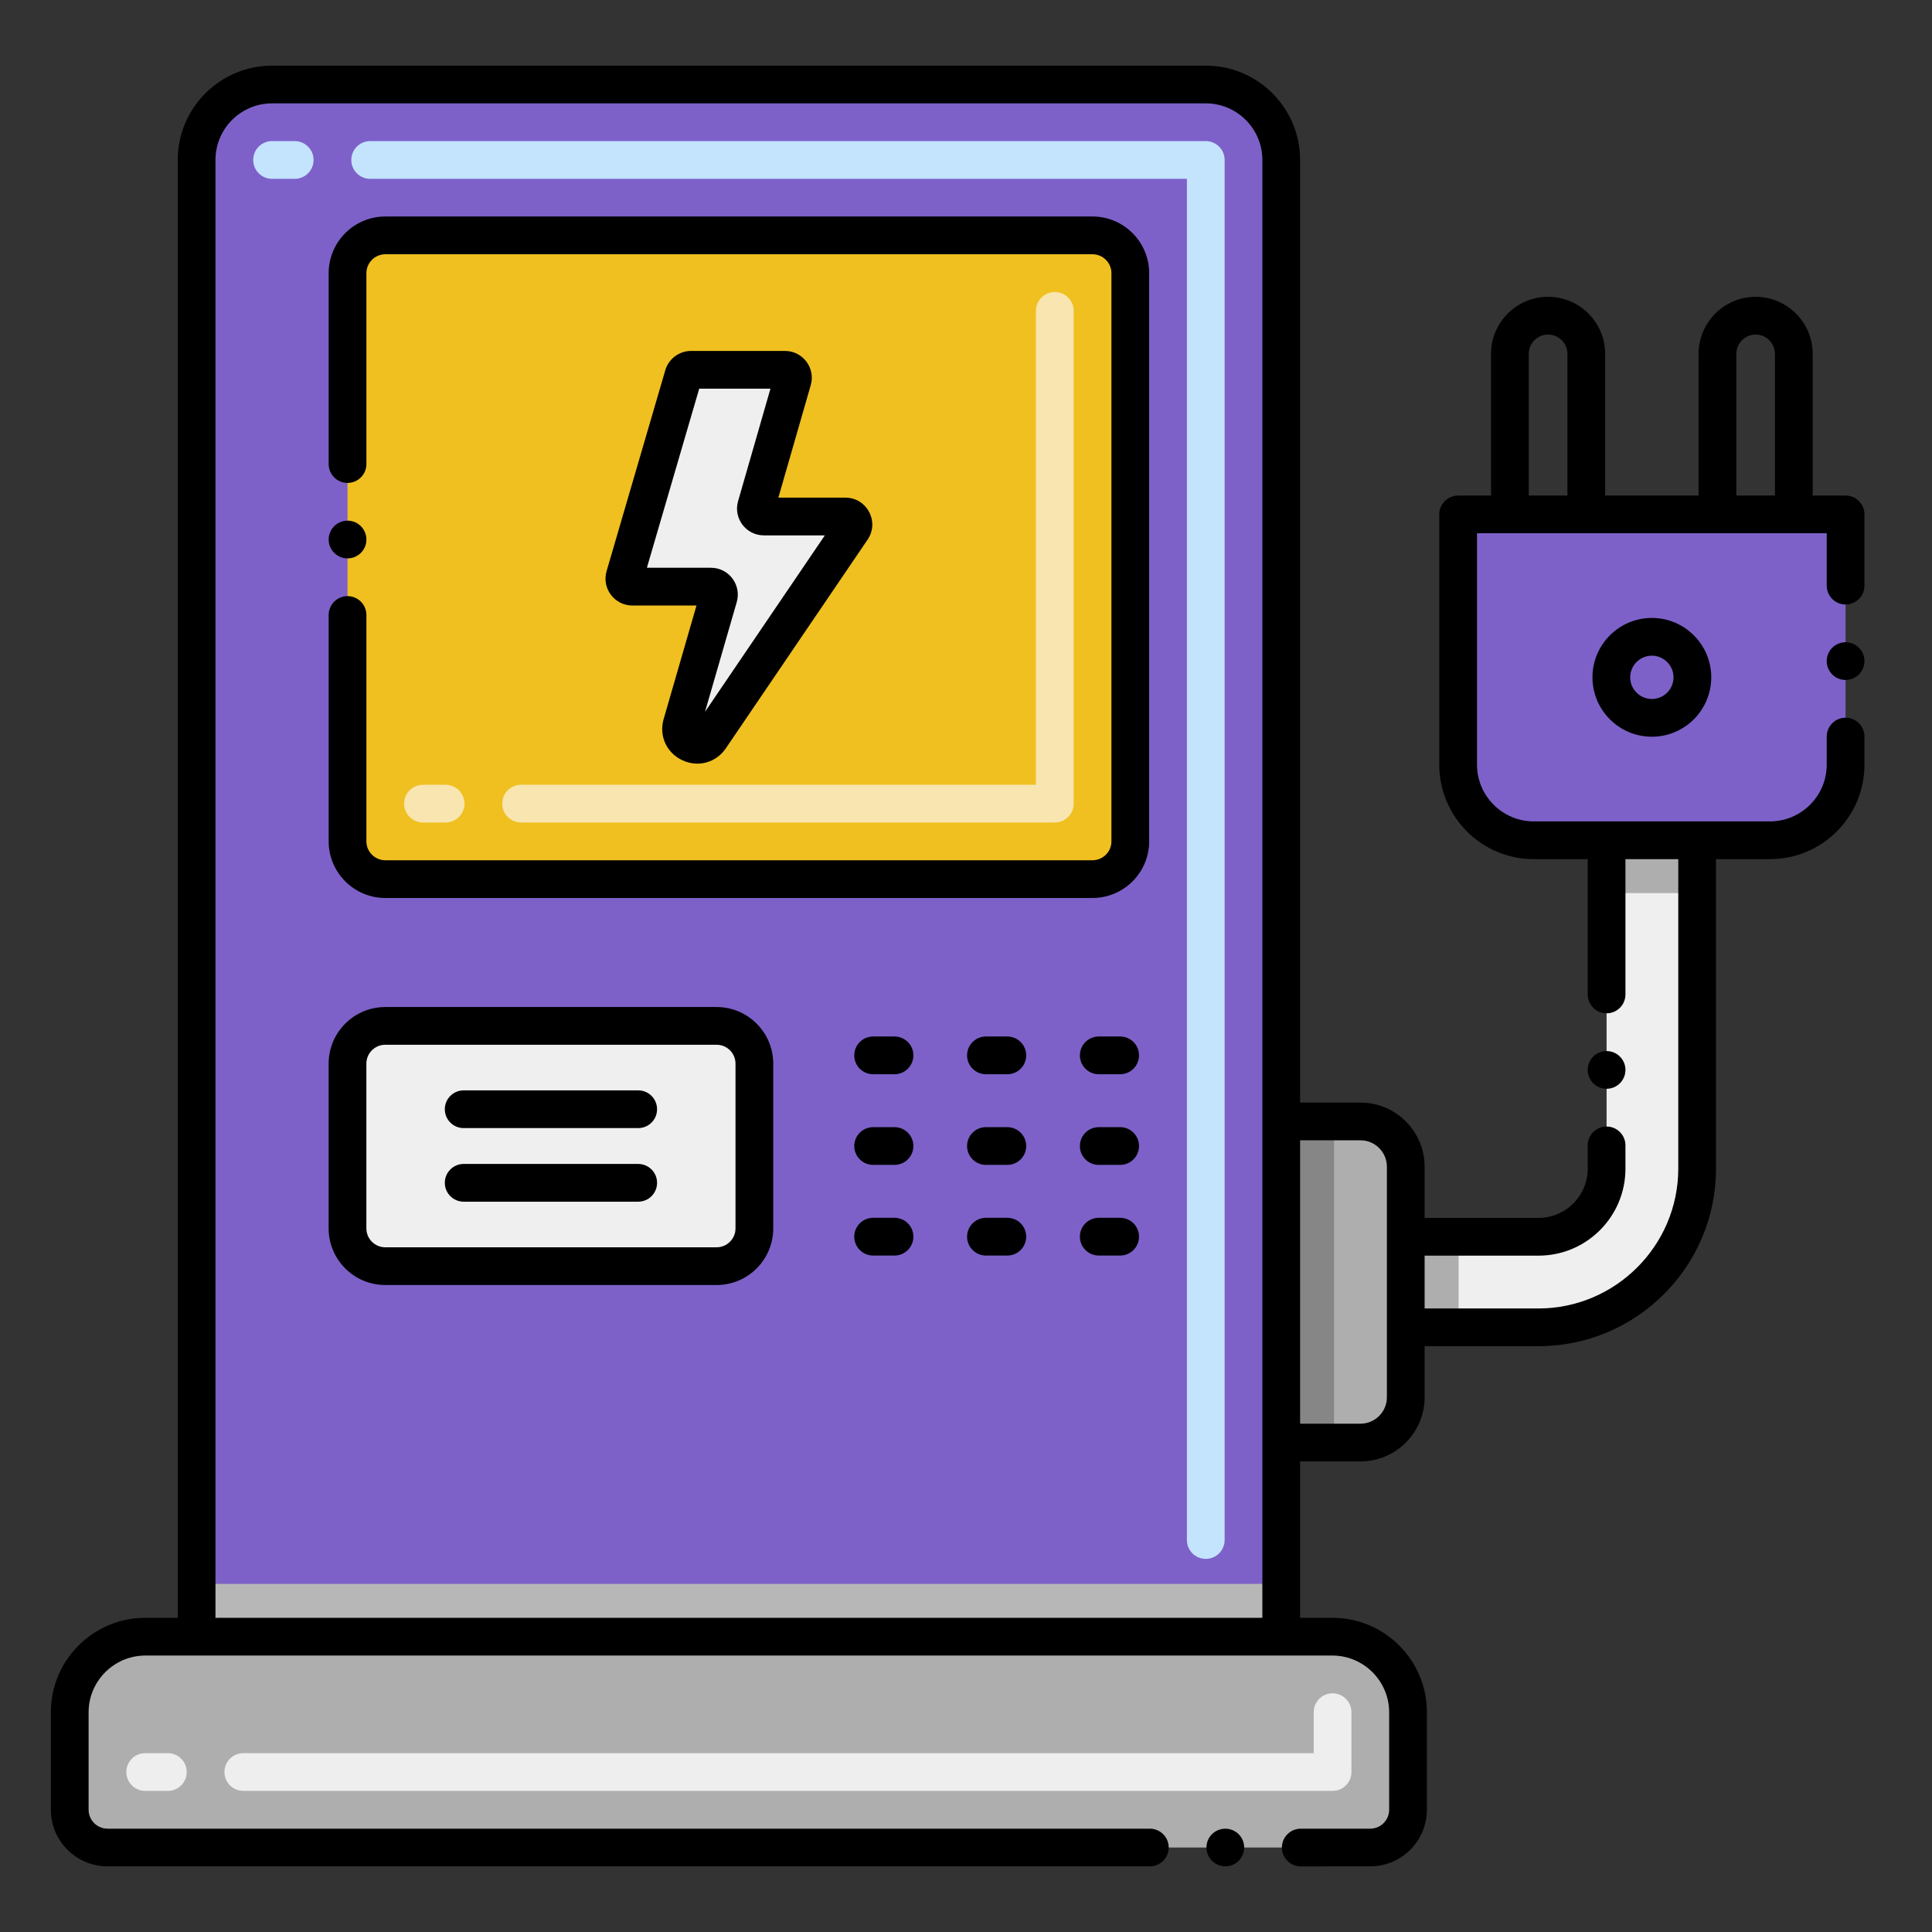 <?xml version="1.0"?>
<svg xmlns="http://www.w3.org/2000/svg" xmlns:xlink="http://www.w3.org/1999/xlink" xmlns:svgjs="http://svgjs.com/svgjs" version="1.1" width="512" height="512" x="0" y="0" viewBox="0 0 256 256" style="enable-background:new 0 0 512 512" xml:space="preserve" class=""><rect x="0" y="0" width="256" height="256" fill="#333333" stroke="none"/><g><g xmlns="http://www.w3.org/2000/svg"><path d="m169.77 21.197v195.677h-143.72v-195.677c0-5.53 4.47-10 10-10h123.72c5.52 0 10 4.47 10 10z" fill="#7d61c9" data-original="#71c1e8" style="" class=""/><path d="m26.05 209.873h143.72v7h-143.72z" fill="#b7b7b7" data-original="#4ba5c8" style="" class=""/><path d="m46.047 111.487v-75.293c0-2.761 2.239-5 5-5h93.722c2.761 0 5 2.239 5 5v75.293c0 2.761-2.239 5-5 5h-93.722c-2.761 0-5-2.239-5-5z" fill="#f0c020" data-original="#f0c020" style="" class=""/><path d="m90.339 95.97 4.883-16.887c.195-.675-.311-1.349-1.014-1.349h-10.418c-.704 0-1.211-.676-1.014-1.352l7.778-26.622c.132-.45.544-.76 1.014-.76h12.442c.702 0 1.209.673 1.015 1.348l-4.821 16.745c-.194.675.312 1.348 1.015 1.348h10.806c.848 0 1.35.948.874 1.649l-18.784 27.653c-1.35 1.989-4.443.536-3.776-1.773z" fill="#efefef" data-original="#efefef" style="" class=""/><path d="m186.57 226.873v12.93c0 2.761-2.239 5-5 5h-167.33c-2.761 0-5-2.239-5-5v-12.93c0-5.53 4.48-10 10-10h157.33c5.523 0 10 4.477 10 10z" fill="#aeaeae" data-original="#aeaeae" style="" class=""/><path d="m186.27 154.597v30.55c0 3.31-2.68 6-6 6h-10.5v-42.55h10.5c3.32 0 6 2.69 6 6z" fill="#aeaeae" data-original="#aeaeae" style="" class=""/><path d="m169.77 148.597h7v42.55h-7z" fill="#868686" data-original="#868686" style="" class=""/><path d="m224.88 111.34v43.54c0 11.58-9.42 21-21 21h-17.61v-12h17.61c4.96 0 9-4.04 9-9v-43.54z" fill="#efefef" data-original="#efefef" style="" class=""/><path d="m186.27 163.88h7v12h-7z" fill="#aeaeae" data-original="#aeaeae" style="" class=""/><path d="m212.88 111.34h12v7h-12z" fill="#aeaeae" data-original="#aeaeae" style="" class=""/><path d="m94.958 167.77h-43.911c-2.761 0-5-2.239-5-5v-21.834c0-2.761 2.239-5 5-5h43.911c2.761 0 5 2.239 5 5v21.834c0 2.762-2.239 5-5 5z" fill="#efefef" data-original="#efefef" style="" class=""/><path d="m234.547 111.34h-31.333c-5.523 0-10-4.477-10-10v-33.18h51.333v33.18c0 5.523-4.477 10-10 10z" fill="#7d61c9" data-original="#71c1e8" style="" class=""/><path d="m159.77 206.56c-1.381 0-2.5-1.119-2.5-2.5v-180.364h-108.22c-1.381 0-2.5-1.119-2.5-2.5s1.119-2.5 2.5-2.5h110.72c1.381 0 2.5 1.119 2.5 2.5v182.864c0 1.38-1.12 2.5-2.5 2.5zm-120.72-182.864h-3c-1.381 0-2.5-1.119-2.5-2.5s1.119-2.5 2.5-2.5h3c1.381 0 2.5 1.119 2.5 2.5s-1.119 2.5-2.5 2.5z" fill="#c4e4fd" data-original="#c4e4fd" style="" class=""/><path d="m139.769 108.986h-70.722c-1.381 0-2.5-1.119-2.5-2.5s1.119-2.5 2.5-2.5h68.222v-62.793c0-1.381 1.119-2.5 2.5-2.5s2.5 1.119 2.5 2.5v65.293c0 1.381-1.12 2.5-2.5 2.5zm-80.722 0h-3c-1.381 0-2.5-1.119-2.5-2.5s1.119-2.5 2.5-2.5h3c1.381 0 2.5 1.119 2.5 2.5s-1.119 2.5-2.5 2.5z" fill="#f8e5b0" data-original="#f8e5b0" style="" class=""/><path d="m176.57 237.303h-144.33c-1.381 0-2.5-1.119-2.5-2.5s1.119-2.5 2.5-2.5h141.83v-5.43c0-1.381 1.119-2.5 2.5-2.5s2.5 1.119 2.5 2.5v7.93c0 1.381-1.119 2.5-2.5 2.5zm-154.33 0h-3c-1.381 0-2.5-1.119-2.5-2.5s1.119-2.5 2.5-2.5h3c1.381 0 2.5 1.119 2.5 2.5s-1.119 2.5-2.5 2.5z" fill="#eeeeee" data-original="#eeeeee" style="" class=""/><path d="m104.009 46.5h-12.441c-1.57 0-2.974 1.053-3.414 2.559l-7.778 26.623c-.664 2.274 1.049 4.552 3.414 4.552h8.498l-4.35 15.042c-.644 2.227.371 4.47 2.469 5.455 2.1.986 4.474.334 5.776-1.583l18.784-27.653c1.601-2.358-.091-5.554-2.942-5.554h-8.888l4.29-14.901c.655-2.274-1.049-4.54-3.418-4.54zm5.289 24.44-15.879 23.378 4.205-14.54c.647-2.235-1.011-4.545-3.416-4.545h-8.492l6.934-23.733h9.441l-4.29 14.901c-.655 2.273 1.049 4.539 3.417 4.539z" fill="#000000" data-original="#000000" style="" class=""/><circle cx="46.05" cy="71.49" r="2.5" fill="#000000" data-original="#000000" style="" class=""/><path d="m144.77 28.689h-93.72c-4.14 0-7.5 3.37-7.5 7.511v25.29c0 1.38 1.12 2.5 2.5 2.5s2.5-1.12 2.5-2.5v-25.29c0-1.381 1.12-2.5 2.5-2.511h93.72c1.38.011 2.5 1.13 2.5 2.511v75.29c0 1.369-1.12 2.489-2.5 2.5h-93.72c-1.38-.011-2.5-1.131-2.5-2.5v-30c0-1.381-1.12-2.5-2.5-2.5s-2.5 1.119-2.5 2.5v30c0 4.13 3.36 7.489 7.5 7.5h93.72c4.13-.011 7.5-3.37 7.5-7.5v-75.29c0-4.14-3.37-7.511-7.5-7.511z" fill="#000000" data-original="#000000" style="" class=""/><path d="m162.36 242.31c-1.38 0-2.5 1.12-2.5 2.49 0 1.38 1.12 2.5 2.5 2.5s2.5-1.12 2.5-2.5c0-1.37-1.12-2.49-2.5-2.49z" fill="#000000" data-original="#000000" style="" class=""/><circle cx="212.88" cy="141.77" r="2.5" fill="#000000" data-original="#000000" style="" class=""/><path d="m118.527 137.342h-2.834c-1.381 0-2.5 1.119-2.5 2.5s1.119 2.5 2.5 2.5h2.834c1.381 0 2.5-1.119 2.5-2.5s-1.119-2.5-2.5-2.5z" fill="#000000" data-original="#000000" style="" class=""/><path d="m133.476 137.342h-2.834c-1.381 0-2.5 1.119-2.5 2.5s1.119 2.5 2.5 2.5h2.834c1.381 0 2.5-1.119 2.5-2.5s-1.12-2.5-2.5-2.5z" fill="#000000" data-original="#000000" style="" class=""/><path d="m148.425 137.342h-2.834c-1.381 0-2.5 1.119-2.5 2.5s1.119 2.5 2.5 2.5h2.834c1.381 0 2.5-1.119 2.5-2.5s-1.119-2.5-2.5-2.5z" fill="#000000" data-original="#000000" style="" class=""/><path d="m118.527 149.354h-2.834c-1.381 0-2.5 1.119-2.5 2.5s1.119 2.5 2.5 2.5h2.834c1.381 0 2.5-1.119 2.5-2.5s-1.119-2.5-2.5-2.5z" fill="#000000" data-original="#000000" style="" class=""/><path d="m133.476 149.354h-2.834c-1.381 0-2.5 1.119-2.5 2.5s1.119 2.5 2.5 2.5h2.834c1.381 0 2.5-1.119 2.5-2.5s-1.12-2.5-2.5-2.5z" fill="#000000" data-original="#000000" style="" class=""/><path d="m148.425 149.354h-2.834c-1.381 0-2.5 1.119-2.5 2.5s1.119 2.5 2.5 2.5h2.834c1.381 0 2.5-1.119 2.5-2.5s-1.119-2.5-2.5-2.5z" fill="#000000" data-original="#000000" style="" class=""/><path d="m118.527 161.365h-2.834c-1.381 0-2.5 1.119-2.5 2.5s1.119 2.5 2.5 2.5h2.834c1.381 0 2.5-1.119 2.5-2.5s-1.119-2.5-2.5-2.5z" fill="#000000" data-original="#000000" style="" class=""/><path d="m133.476 161.365h-2.834c-1.381 0-2.5 1.119-2.5 2.5s1.119 2.5 2.5 2.5h2.834c1.381 0 2.5-1.119 2.5-2.5s-1.12-2.5-2.5-2.5z" fill="#000000" data-original="#000000" style="" class=""/><path d="m148.425 161.365h-2.834c-1.381 0-2.5 1.119-2.5 2.5s1.119 2.5 2.5 2.5h2.834c1.381 0 2.5-1.119 2.5-2.5s-1.119-2.5-2.5-2.5z" fill="#000000" data-original="#000000" style="" class=""/><path d="m94.958 133.437h-43.911c-4.136 0-7.5 3.364-7.5 7.5v21.834c0 4.136 3.364 7.5 7.5 7.5h43.911c4.136 0 7.5-3.364 7.5-7.5v-21.834c0-4.136-3.364-7.5-7.5-7.5zm2.5 29.334c0 1.379-1.122 2.5-2.5 2.5h-43.911c-1.378 0-2.5-1.121-2.5-2.5v-21.834c0-1.379 1.122-2.5 2.5-2.5h43.911c1.378 0 2.5 1.121 2.5 2.5z" fill="#000000" data-original="#000000" style="" class=""/><path d="m84.565 144.479h-23.125c-1.381 0-2.5 1.119-2.5 2.5s1.119 2.5 2.5 2.5h23.125c1.381 0 2.5-1.119 2.5-2.5s-1.119-2.5-2.5-2.5z" fill="#000000" data-original="#000000" style="" class=""/><path d="m84.565 154.229h-23.125c-1.381 0-2.5 1.119-2.5 2.5s1.119 2.5 2.5 2.5h23.125c1.381 0 2.5-1.119 2.5-2.5s-1.119-2.5-2.5-2.5z" fill="#000000" data-original="#000000" style="" class=""/><path d="m244.55 65.66h-4.36v-18.78c0-4.16-3.4-7.55-7.56-7.55s-7.55 3.39-7.56 7.55v18.78h-12.38v-18.78c0-4.16-3.39-7.55-7.56-7.55s-7.56 3.39-7.56 7.55v18.78h-4.36c-1.393 0-2.5 1.148-2.5 2.5v33.18c.01 6.89 5.61 12.5 12.5 12.5h7.17v17.93c0 1.38 1.12 2.5 2.5 2.5s2.5-1.12 2.5-2.5v-17.93h7v41.04c-.02 10.18-8.32 18.479-18.5 18.5h-15.11v-7h15.11c6.34-.01 11.49-5.16 11.5-11.5v-3.11c0-1.38-1.12-2.5-2.5-2.5s-2.5 1.12-2.5 2.5v3.11c-.01 3.58-2.92 6.49-6.5 6.5h-15.11v-6.783c0-4.687-3.813-8.5-8.5-8.5h-8v-124.9c0-6.893-5.607-12.5-12.5-12.5h-123.72c-6.893 0-12.5 5.607-12.5 12.5v193.173h-4.31c-6.89 0-12.5 5.609-12.5 12.5v12.93c0 4.14 3.37 7.5 7.5 7.5h138.12c1.38 0 2.5-1.12 2.5-2.5 0-1.37-1.12-2.49-2.5-2.49h-138.12c-1.38-.01-2.5-1.13-2.5-2.51v-12.93c.01-4.12 3.37-7.49 7.5-7.5h157.33c4.13.01 7.49 3.38 7.5 7.5v12.93c0 1.38-1.12 2.5-2.5 2.51h-9.21c-1.38 0-2.5 1.12-2.5 2.49 0 1.38 1.12 2.51 2.5 2.51l9.21-.01c4.14 0 7.5-3.36 7.5-7.5v-12.93c0-6.891-5.61-12.5-12.5-12.5h-4.3v-20.724h8c4.687 0 8.5-3.813 8.5-8.5v-6.767h15.11c12.95-.01 23.49-10.55 23.5-23.5v-41.04h7.17c6.89 0 12.5-5.61 12.5-12.5v-3.739c0-1.38-1.12-2.5-2.5-2.5s-2.5 1.12-2.5 2.5v3.74c-.01 4.13-3.38 7.49-7.5 7.5-11.029 0-20.409 0-31.34 0-4.12-.01-7.49-3.37-7.5-7.5v-30.68h46.34v6.94c0 1.38 1.12 2.5 2.5 2.5s2.5-1.12 2.5-2.5v-9.44c0-1.352-1.108-2.5-2.5-2.5zm-77.28 148.71h-138.72v-193.174c0-4.136 3.364-7.5 7.5-7.5h123.72c4.136 0 7.5 3.364 7.5 7.5zm16.5-29.224c0 1.93-1.57 3.5-3.5 3.5h-8v-37.55h8c1.93 0 3.5 1.57 3.5 3.5zm23.92-119.486h-5.12v-18.78c0-1.4 1.15-2.55 2.56-2.55s2.56 1.149 2.56 2.55zm27.5 0h-5.12v-18.78c.01-1.4 1.15-2.55 2.56-2.55s2.55 1.149 2.56 2.55z" fill="#000000" data-original="#000000" style="" class=""/><circle cx="244.55" cy="87.6" r="2.5" fill="#000000" data-original="#000000" style="" class=""/><path d="m211.01 89.75c0 4.34 3.53 7.87 7.87 7.87s7.87-3.53 7.87-7.87-3.53-7.87-7.87-7.87-7.87 3.53-7.87 7.87zm10.74 0c0 1.58-1.29 2.87-2.87 2.87s-2.87-1.29-2.87-2.87 1.29-2.87 2.87-2.87 2.87 1.29 2.87 2.87z" fill="#000000" data-original="#000000" style="" class=""/></g></g></svg>
